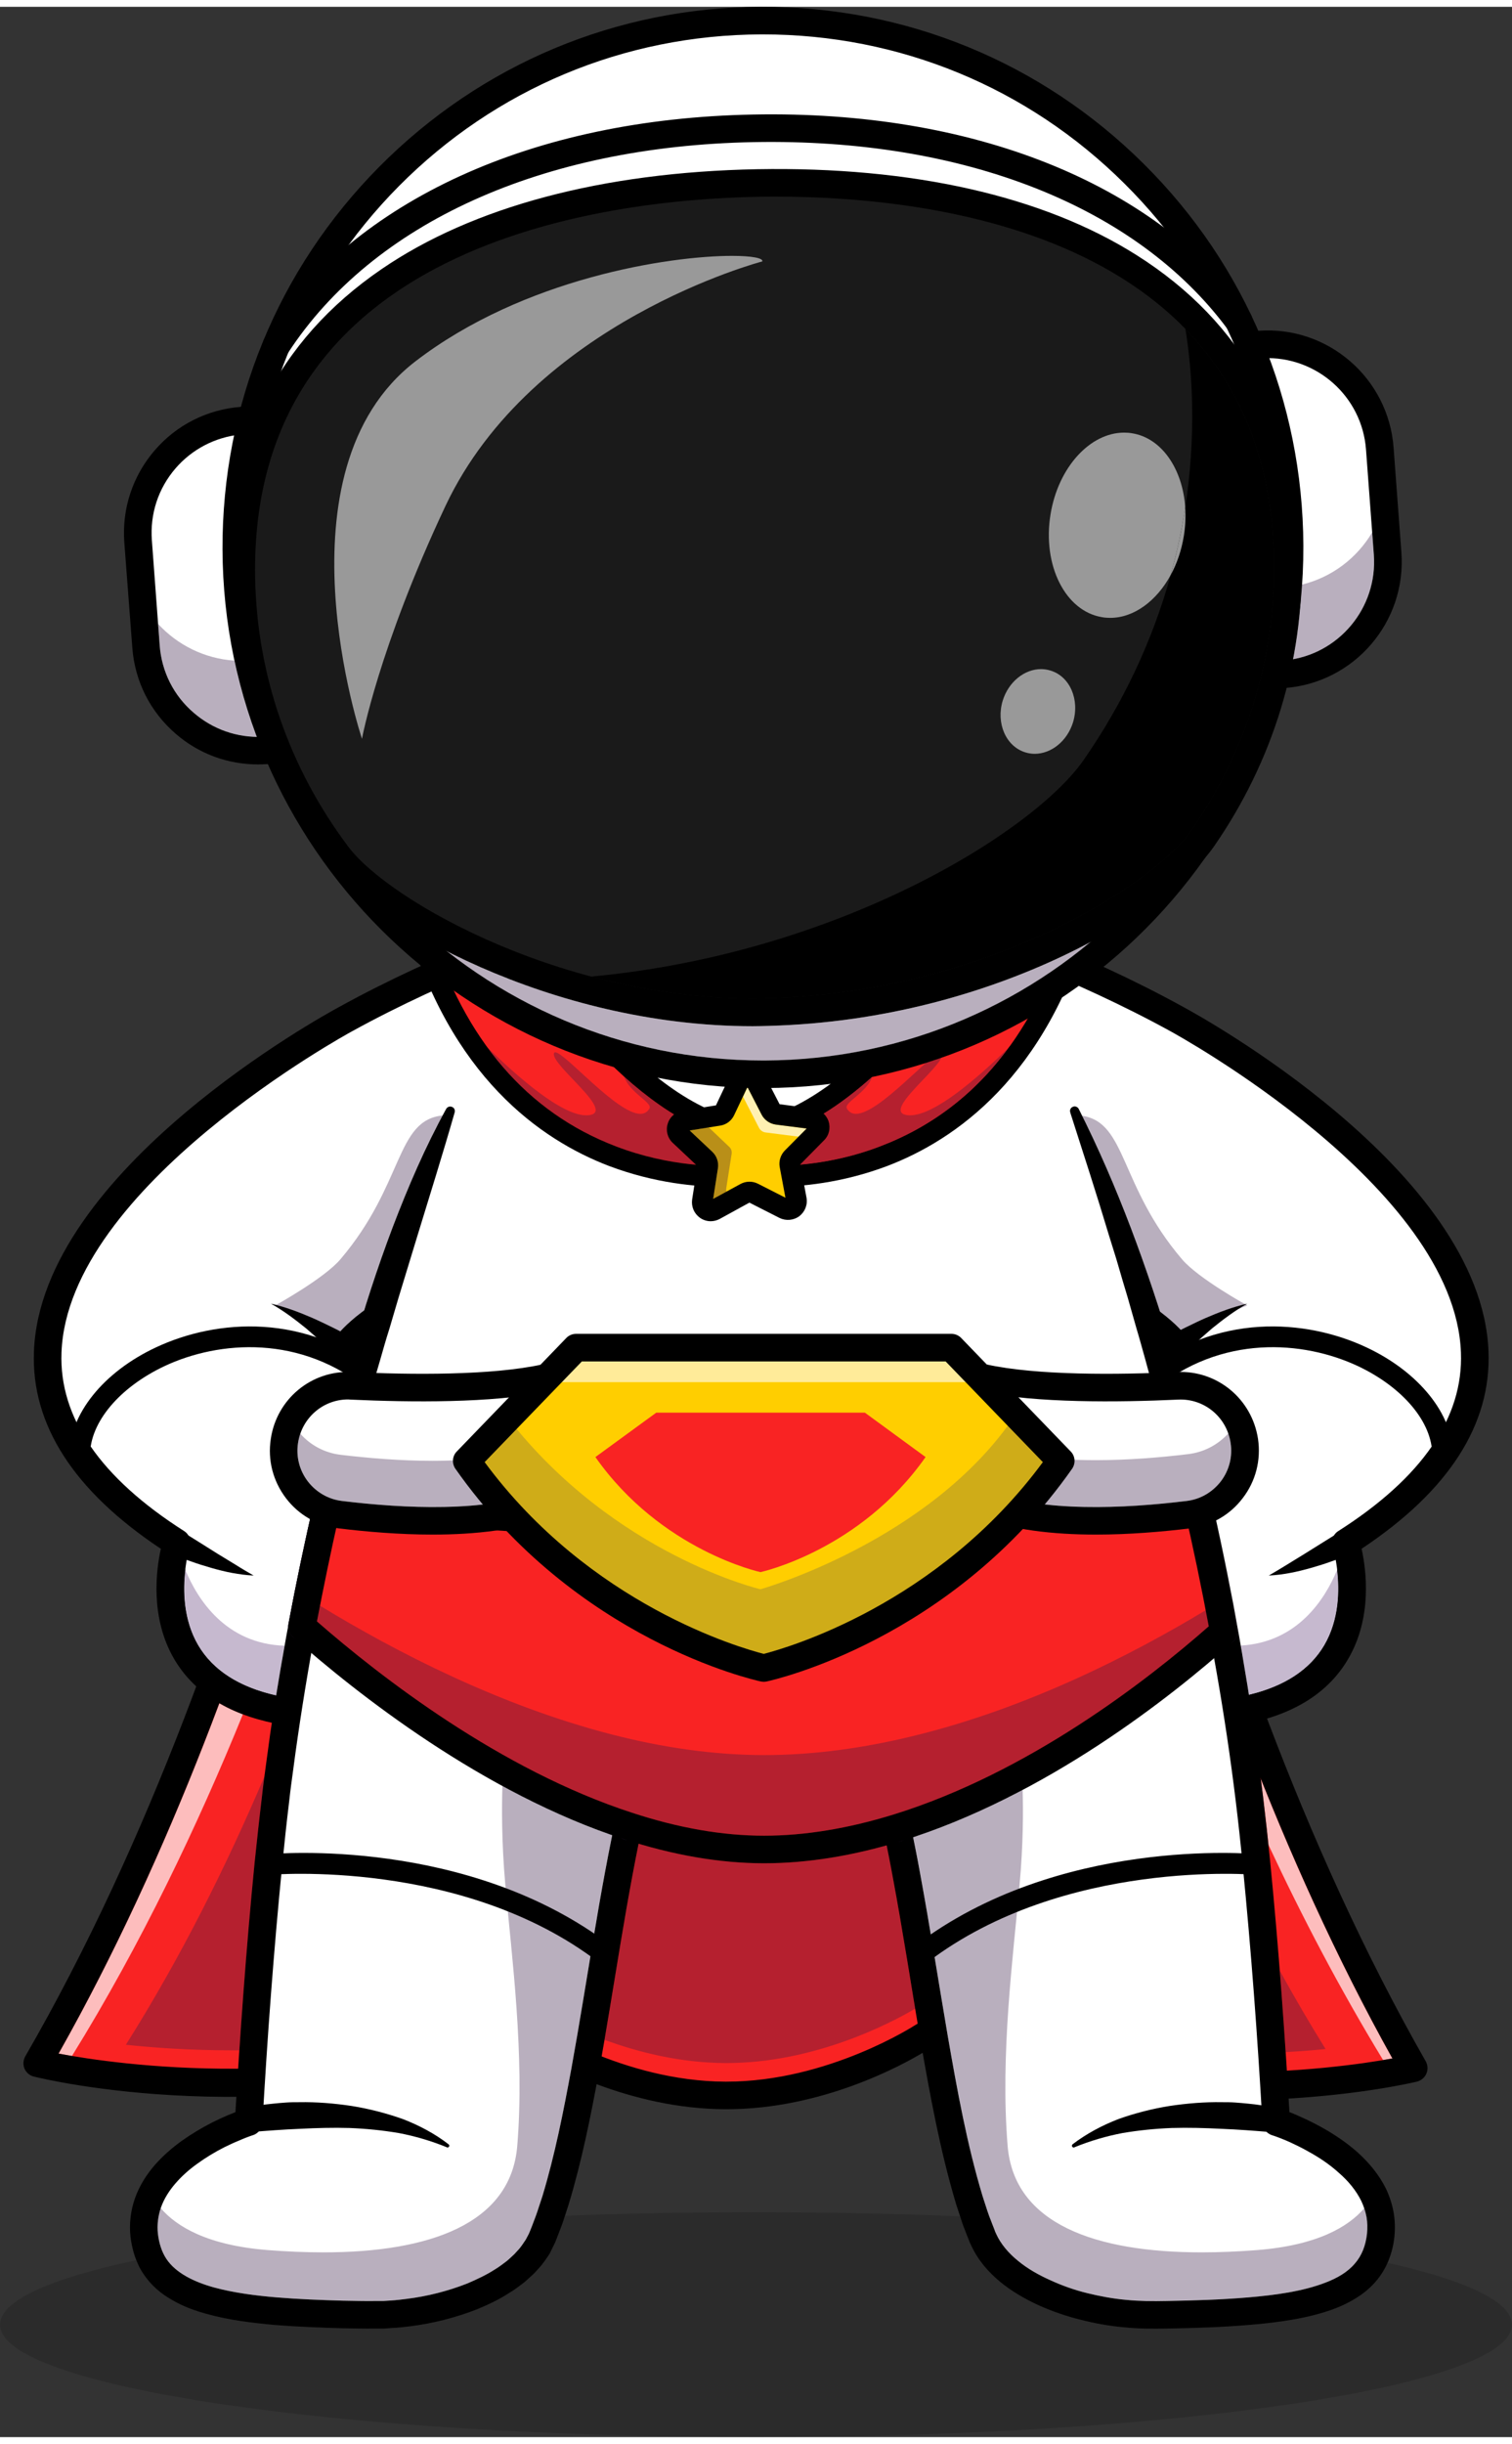 <?xml version="1.0" encoding="UTF-8"?>
<!DOCTYPE svg PUBLIC "-//W3C//DTD SVG 1.1//EN" "http://www.w3.org/Graphics/SVG/1.1/DTD/svg11.dtd">
<!-- Creator: CorelDRAW X7 -->
<svg xmlns="http://www.w3.org/2000/svg" xml:space="preserve" width="93.194mm" height="150.56mm" version="1.1" style="shape-rendering:geometricPrecision; text-rendering:geometricPrecision; image-rendering:optimizeQuality; fill-rule:evenodd; clip-rule:evenodd"
viewBox="0 0 9269 14891"
 xmlns:xlink="http://www.w3.org/1999/xlink">
 <rect x="0" y="0" width="9269" height="14891" fill="#333333" stroke="none"/>
 <defs>
  <style type="text/css">
   <![CDATA[
    .fil15 {fill:black;fill-rule:nonzero}
    .fil5 {fill:black;fill-rule:nonzero}
    .fil13 {fill:#1A1A1A;fill-rule:nonzero}
    .fil18 {fill:#2F1C50;fill-rule:nonzero}
    .fil9 {fill:#371A45;fill-rule:nonzero}
    .fil20 {fill:#9793B0;fill-rule:nonzero}
    .fil14 {fill:#999999;fill-rule:nonzero}
    .fil4 {fill:#B5202F;fill-rule:nonzero}
    .fil12 {fill:#B98F18;fill-rule:nonzero}
    .fil7 {fill:#B9AFBE;fill-rule:nonzero}
    .fil8 {fill:#C6B9CF;fill-rule:nonzero}
    .fil17 {fill:#CA2334;fill-rule:nonzero}
    .fil21 {fill:#CFAC18;fill-rule:nonzero}
    .fil19 {fill:#CFD3E4;fill-rule:nonzero}
    .fil2 {fill:#F92323;fill-rule:nonzero}
    .fil3 {fill:#FDBDBD;fill-rule:nonzero}
    .fil1 {fill:#FF2261;fill-rule:nonzero}
    .fil10 {fill:#FFCE00;fill-rule:nonzero}
    .fil16 {fill:#FFEB99;fill-rule:nonzero}
    .fil11 {fill:#FFF0B2;fill-rule:nonzero}
    .fil6 {fill:white;fill-rule:nonzero}
    .fil0 {fill:black;fill-rule:nonzero;fill-opacity:0.149}
   ]]>
  </style>
 </defs>
 <g id="Layer_x0020_1">
  <g id="_2526325402880">
   <path class="fil0" d="M4635 14891c-2560,0 -4635,-309 -4635,-689 0,-147 309,-283 835,-395 12,30 27,58 45,85 46,70 111,124 179,161 67,39 138,64 207,83 140,39 280,55 418,68 138,11 275,16 411,20 62,1 121,2 183,2 8,0 16,0 23,0l54 0c18,-1 36,-3 53,-4 36,-1 71,-6 107,-10 141,-18 280,-53 414,-106 67,-28 133,-59 195,-100 32,-18 61,-42 91,-64 15,-13 28,-26 43,-39 14,-12 27,-26 40,-41 27,-28 49,-61 71,-94l27 -55c9,-17 14,-33 21,-50 12,-33 26,-65 37,-99l9 -29c375,-15 767,-22 1172,-22 433,0 853,9 1251,25 6,18 11,35 17,53l24 62 12 30c5,11 7,20 14,32 42,93 109,168 181,227 74,60 154,105 237,143 82,36 167,66 254,87 86,22 174,38 263,46 62,6 127,9 189,9 25,0 50,-1 74,-1 171,-3 342,-8 514,-23 87,-7 173,-17 260,-32 87,-15 175,-36 262,-69 44,-17 87,-38 128,-64 42,-26 82,-58 116,-97 31,-35 56,-75 75,-118 483,108 763,239 763,379 0,380 -2075,689 -4634,689z"/>
   <path class="fil1" d="M6593 6480c-1059,-2 -2110,-255 -2110,-255l-42 -1c0,0 -1052,243 -2111,238 0,0 -541,3438 -2102,6138 0,0 1455,362 3008,-173 0,0 548,368 1211,371 662,2 1213,-363 1213,-363 1550,547 3006,195 3006,195 -1548,-2711 -2073,-6150 -2073,-6150z"/>
   <path class="fil2" d="M8666 12630c0,0 -156,38 -420,70 -544,64 -1544,103 -2587,-265 0,0 -549,365 -1212,363 -663,-3 -1211,-371 -1211,-371 -1043,359 -2041,314 -2585,246 -266,-34 -423,-73 -423,-73 1561,-2700 2102,-6138 2102,-6138 1059,5 2111,-238 2111,-238l42 1c0,0 1051,253 2110,255 0,0 525,3439 2073,6150z"/>
   <path class="fil3" d="M8479 12581c-264,-433 -498,-880 -703,-1319 -14,-135 -30,-270 -47,-405 230,577 498,1160 807,1714 -18,3 -37,6 -57,10zm-8038 -25c-30,-5 -58,-10 -82,-15 391,-692 717,-1431 986,-2147 44,26 92,49 144,68 -275,676 -621,1404 -1048,2094z"/>
   <path class="fil4" d="M4453 12599c-2,0 -4,0 -6,0 -278,-1 -536,-67 -741,-142 69,-403 129,-806 209,-1202 267,79 526,120 769,120 239,0 491,-37 752,-110 13,65 26,129 37,195 50,267 92,536 137,806 -148,87 -614,333 -1157,333zm3429 -67c-11,-166 -23,-332 -36,-499 88,162 182,322 280,480 -75,8 -157,14 -244,19zm-6469 -11c-244,0 -462,-15 -642,-34l0 1c338,-536 619,-1101 850,-1645 -6,43 -11,87 -16,130 -16,132 -30,264 -44,396 -37,384 -68,767 -94,1152 -18,0 -36,0 -54,0z"/>
   <path class="fil5" d="M3236 12342c17,0 33,5 47,15 5,3 536,354 1164,356 2,0 4,0 6,0 625,0 1155,-345 1160,-348 22,-15 50,-18 75,-9 1267,447 2482,281 2848,215 -1374,-2463 -1930,-5505 -2015,-6007 -978,-12 -1940,-230 -2048,-255l-23 0c-107,24 -1070,232 -2048,237 -88,502 -658,3543 -2043,5995 366,69 1581,243 2849,-194 9,-3 19,-5 28,-5zm1217 540c-2,0 -4,0 -6,0 -591,-2 -1086,-279 -1222,-362 -1544,519 -2957,177 -3017,162 -26,-6 -47,-24 -58,-49 -10,-24 -8,-52 5,-75 1535,-2655 2086,-6075 2092,-6109 6,-42 42,-72 83,-72l1 0c11,0 23,0 35,0 1025,0 2046,-233 2056,-235 6,-1 13,-2 19,-2l43 0c6,0 13,1 19,2 11,3 1054,252 2090,254 42,0 77,30 84,72 5,34 541,3454 2063,6120 13,24 15,51 4,76 -10,24 -32,42 -58,49 -60,14 -1475,345 -3016,-185 -136,83 -629,354 -1217,354z"/>
   <path class="fil6" d="M1701 10435c-878,-179 -624,-1005 -619,-1025l1 0c-36,-23 -71,-46 -104,-69 0,0 1188,-145 1419,-695 8,-19 15,-40 21,-60l0 0c701,1043 78,2011 -718,1849z"/>
   <path class="fil6" d="M2114 8216c2,2 4,4 6,6 1143,1167 469,2394 -419,2213 -889,-181 -618,-1025 -618,-1025 -2257,-1436 1031,-3205 1031,-3205 622,-343 1261,-560 1261,-560l-402 1228 -318 975c-431,187 -541,368 -541,368z"/>
   <path class="fil7" d="M2047 8164c-104,-79 -230,-158 -360,-207 0,0 300,-165 400,-283 392,-461 336,-851 626,-881 -119,222 -217,453 -307,688 -63,167 -121,336 -174,506 -117,86 -169,153 -185,177z"/>
   <path class="fil5" d="M1873 10537c-62,0 -125,-6 -188,-19 -291,-59 -498,-192 -617,-394 -150,-256 -110,-549 -82,-676 -533,-354 -795,-760 -778,-1208 41,-1115 1792,-2069 1866,-2109 620,-343 1267,-563 1274,-566 44,-15 92,9 107,53 15,44 -9,92 -53,107 -6,3 -640,219 -1247,554 -18,10 -1741,949 -1778,1967 -15,398 238,766 751,1093 32,20 47,60 35,97 -1,3 -104,339 52,604 93,158 262,263 503,312 332,68 641,-79 806,-384 206,-379 190,-1022 -470,-1693 -27,-27 -32,-70 -12,-103 11,-18 119,-184 495,-363 42,-20 92,-2 112,40 21,42 3,93 -39,113 -213,101 -327,196 -382,250 672,717 673,1415 445,1836 -168,310 -470,489 -800,489z"/>
   <path class="fil5" d="M2068 8275c-29,-30 -61,-61 -93,-90 -32,-30 -65,-58 -98,-87 -68,-55 -138,-108 -216,-152 87,20 172,52 255,88 41,18 82,38 123,58 41,20 80,41 122,65l0 0c36,21 49,67 28,103 -21,37 -68,49 -104,28 -6,-3 -12,-8 -17,-13z"/>
   <path class="fil5" d="M1118 9344c35,21 72,44 107,66l108 68 110 67c36,23 74,45 112,67 -44,-2 -88,-8 -132,-16 -43,-8 -86,-19 -128,-31 -42,-12 -84,-25 -125,-40 -42,-14 -82,-30 -123,-49 -37,-17 -54,-62 -37,-99 18,-38 63,-55 100,-37 3,1 5,2 8,4l0 0z"/>
   <path class="fil8" d="M1693 10347c-228,-51 -388,-155 -478,-307 -93,-158 -94,-340 -79,-463 76,183 248,453 608,465 -18,101 -35,203 -51,305z"/>
   <path class="fil5" d="M1680 10431c-706,-156 -657,-739 -616,-947 15,7 29,13 44,18 7,23 16,48 28,75 -15,123 -14,305 79,463 90,152 250,256 478,307 -5,28 -9,56 -13,84z"/>
   <path class="fil5" d="M1108 9502c-15,-5 -29,-11 -44,-18 9,-43 17,-70 18,-74l1 0c0,0 7,37 25,92z"/>
   <path class="fil5" d="M489 8938c-35,0 -63,-29 -63,-64 -1,-249 207,-509 530,-660 368,-173 926,-219 1391,170 27,22 31,62 8,89 -22,27 -62,31 -89,8 -419,-350 -924,-308 -1256,-153 -278,131 -458,345 -458,546 1,35 -28,64 -63,64l0 0z"/>
   <path class="fil6" d="M7631 10435c879,-179 625,-1005 619,-1025l0 0c36,-23 71,-46 104,-69 0,0 -1188,-145 -1419,-695 -9,-19 -16,-40 -21,-60l0 0c-702,1043 -78,2011 717,1849z"/>
   <path class="fil6" d="M7218 8216c-2,2 -4,4 -5,6 -1143,1167 -470,2394 418,2213 890,-181 619,-1025 619,-1025 2257,-1436 -1032,-3205 -1032,-3205 -621,-343 -1260,-560 -1260,-560l401 1228 319 975c431,187 540,368 540,368z"/>
   <path class="fil7" d="M7286 8164c-16,-23 -65,-87 -175,-169 -131,-410 -286,-814 -477,-1200 274,41 226,426 612,879 100,118 400,283 400,283 -131,49 -256,128 -360,207z"/>
   <path class="fil5" d="M7460 10537c-330,0 -632,-179 -800,-489 -228,-421 -227,-1119 445,-1836 -54,-54 -169,-149 -382,-250 -42,-20 -60,-71 -40,-113 20,-42 71,-60 113,-40 376,179 484,345 495,363 20,33 15,76 -12,103 -660,671 -676,1314 -470,1693 165,305 474,452 805,384 241,-49 411,-154 504,-312 156,-265 53,-601 52,-604 -12,-37 2,-77 35,-97 513,-327 766,-695 751,-1093 -37,-1019 -1760,-1957 -1777,-1967 -608,-335 -1242,-551 -1248,-554 -45,-15 -68,-63 -53,-107 15,-44 63,-68 107,-53 6,3 654,223 1274,566 74,40 1825,994 1866,2109 17,448 -245,854 -778,1208 28,127 68,420 -83,676 -118,202 -325,335 -616,394 -63,13 -126,19 -188,19z"/>
   <path class="fil5" d="M8286 9476c-41,19 -82,35 -123,49 -41,15 -83,28 -125,40 -43,12 -85,23 -129,31 -43,8 -87,14 -131,16 38,-22 75,-44 112,-67l109 -67 109 -68c35,-22 72,-45 107,-66l0 0c36,-22 82,-10 103,25 22,36 10,82 -25,104 -3,1 -5,2 -7,3z"/>
   <path class="fil8" d="M7657 10343c-9,-53 -17,-107 -27,-160 -7,-47 -15,-95 -23,-142 347,-20 516,-284 590,-464 15,123 14,305 -79,463 -88,149 -243,251 -461,303z"/>
   <path class="fil5" d="M7669 10427c-4,-28 -8,-56 -12,-84 218,-52 373,-154 461,-303 93,-158 94,-340 79,-463 11,-27 21,-52 28,-75 14,-5 29,-11 43,-18 41,207 90,782 -599,943z"/>
   <path class="fil5" d="M8225 9502c18,-55 25,-92 25,-92l0 0c1,4 10,31 18,74 -14,7 -29,13 -43,18z"/>
   <path class="fil5" d="M8844 8938l0 0c-35,0 -64,-29 -64,-64 1,-201 -179,-415 -457,-546 -332,-155 -837,-197 -1256,153 -27,23 -67,19 -90,-8 -22,-27 -18,-67 8,-89 466,-389 1024,-343 1392,-170 322,151 531,411 530,660 0,35 -28,64 -63,64z"/>
   <path class="fil6" d="M8464 13651c-43,416 -512,481 -1392,491 -426,5 -919,-169 -1046,-469 -127,-299 -217,-748 -299,-1226 -83,-479 -157,-987 -252,-1404 -521,162 -1079,162 -1600,0l-2 0c-4,17 -8,35 -12,53 -183,831 -290,1992 -539,2577 -127,300 -620,474 -1046,469 -880,-10 -1349,-75 -1392,-491 -10,-91 9,-173 44,-246 148,-302 597,-445 597,-445 0,0 63,-1178 174,-2065 189,-1501 608,-3036 1062,-4131l429 -1382 2940 0 457 1382c454,1095 874,2630 1062,4131 111,887 175,2065 175,2065 0,0 690,219 640,691z"/>
   <path class="fil7" d="M2278 14057c-58,0 -119,-1 -179,-2 -134,-4 -269,-9 -401,-20 -132,-11 -264,-28 -386,-61 -122,-34 -234,-88 -292,-175 -29,-44 -45,-96 -52,-154 -6,-53 0,-106 17,-157 99,115 289,228 656,257 117,9 231,14 341,14 648,0 1150,-173 1189,-653 46,-561 -34,-1157 -73,-1596 -24,-269 -22,-490 -18,-609 213,116 439,221 673,302 -98,477 -163,955 -250,1428 -49,265 -101,530 -178,784l-31 94c-10,31 -23,61 -34,92 -6,14 -12,31 -18,44l-19 36c-16,23 -30,47 -51,68 -10,11 -19,22 -31,32 -11,10 -21,20 -33,30 -24,18 -48,37 -75,53 -51,33 -109,60 -167,85 -119,47 -245,79 -373,95 -32,4 -64,8 -96,10 -16,1 -32,2 -48,3l-48 0c-8,0 -15,0 -23,0z"/>
   <path class="fil7" d="M7075 14058c-58,0 -113,-2 -171,-8 -80,-7 -160,-22 -238,-41 -78,-19 -154,-46 -226,-79 -72,-32 -141,-71 -199,-119 -58,-47 -106,-103 -134,-165 -4,-7 -8,-18 -11,-27l-11 -28 -22 -57c-14,-39 -26,-79 -39,-118 -96,-317 -156,-650 -214,-983 -57,-333 -109,-669 -171,-1004 -12,-71 -27,-142 -41,-214 234,-77 460,-178 671,-289 4,123 4,332 -19,584 -39,439 -119,1035 -73,1596 39,480 541,653 1190,653 109,0 223,-5 340,-14 367,-29 558,-142 656,-256 6,17 11,35 14,53 6,34 6,68 3,103 -8,72 -32,135 -76,184 -43,51 -107,88 -178,115 -72,28 -150,47 -230,61 -80,14 -162,23 -245,30 -165,14 -334,19 -502,22 -25,0 -50,1 -74,1z"/>
   <path class="fil5" d="M6613 6753c240,475 422,978 574,1487 77,255 146,512 207,770 63,259 117,519 167,780 24,131 48,262 69,393 23,131 42,263 62,394 37,264 69,528 95,792 52,529 90,1057 121,1587l-59 -76c47,15 86,31 127,50 41,18 81,38 121,60 78,43 154,93 224,155 69,62 132,136 176,225 21,45 37,93 46,143 9,50 10,101 5,151 -5,48 -17,98 -36,145 -19,48 -47,93 -81,132 -34,39 -74,71 -116,97 -41,26 -84,47 -128,64 -87,33 -175,54 -262,69 -87,15 -173,25 -260,32 -172,15 -343,20 -514,23 -83,2 -176,1 -263,-8 -89,-8 -177,-24 -263,-46 -87,-21 -172,-51 -254,-87 -83,-38 -163,-83 -237,-143 -72,-59 -139,-134 -181,-227 -7,-12 -9,-21 -14,-32l-12 -30 -24 -62c-14,-42 -27,-83 -41,-125 -100,-333 -160,-669 -219,-1004 -57,-335 -108,-671 -170,-1002 -15,-84 -32,-166 -48,-248l-27 -123 -3 -16 -2 -7 -1 -4c139,79 123,70 107,62 -9,-5 -18,-10 -1,0l-2 0 -31 10 -63 18c-169,45 -342,75 -517,89 -174,13 -350,10 -524,-9 -174,-21 -346,-57 -513,-109l108 -62c-117,525 -189,1064 -286,1600 -50,269 -103,537 -184,804l-32 99c-11,34 -25,66 -37,99 -7,17 -12,33 -21,50l-27 55c-22,33 -44,66 -71,94 -13,15 -26,29 -40,41 -15,13 -28,26 -43,39 -30,22 -59,46 -91,64 -62,41 -128,72 -195,100 -134,53 -273,88 -414,106 -36,4 -71,9 -107,10 -17,1 -35,3 -53,4l-54 0c-70,1 -137,-1 -206,-2 -136,-4 -273,-9 -411,-20 -138,-13 -278,-29 -418,-68 -69,-19 -140,-44 -207,-83 -68,-37 -133,-91 -179,-161 -24,-34 -41,-73 -54,-111 -13,-39 -21,-78 -26,-117 -9,-79 1,-163 28,-238 27,-76 70,-143 120,-201 50,-57 106,-106 166,-149 59,-42 121,-79 185,-112 32,-16 64,-31 97,-45 34,-14 65,-27 103,-39l-59 76c31,-530 69,-1058 121,-1587 14,-132 28,-264 44,-396 7,-66 16,-132 25,-198 9,-66 18,-132 27,-198 39,-263 84,-525 134,-786 51,-261 107,-521 168,-779 62,-259 124,-518 199,-773 72,-256 154,-509 248,-758 95,-249 200,-494 329,-728 8,-14 25,-19 39,-11 12,6 17,20 13,33 -73,255 -152,506 -229,758l-115 377 -56 190c-20,62 -38,126 -56,189 -149,505 -275,1017 -374,1534 -50,259 -94,518 -132,779 -10,65 -18,130 -27,195 -9,65 -18,131 -25,196 -16,131 -30,262 -43,393 -52,525 -91,1052 -121,1579 -2,36 -26,65 -58,76l-1 0c-27,9 -58,21 -87,34 -30,12 -59,26 -88,40 -57,29 -112,62 -163,99 -51,36 -97,77 -136,122 -39,45 -70,94 -89,147 -18,52 -25,107 -19,162 7,58 23,110 52,154 58,87 170,141 292,175 122,33 254,50 386,61 132,11 267,16 401,20 67,1 137,3 202,2l48 0c16,-1 32,-2 48,-3 32,-2 64,-6 96,-10 128,-16 254,-48 373,-95 58,-25 116,-52 167,-85 27,-16 51,-35 75,-53 12,-10 22,-20 33,-30 12,-10 21,-21 31,-32 21,-21 35,-45 51,-68l19 -36c6,-13 12,-30 18,-44 11,-31 24,-61 34,-92l31 -94c77,-254 129,-519 178,-784 97,-532 169,-1071 288,-1607 10,-46 55,-74 100,-64 3,1 5,1 7,2l1 0c157,48 318,82 481,102 164,18 328,21 492,9 164,-14 327,-41 485,-84l59 -17 30 -9 2 -1c17,10 9,5 0,0 -15,-9 -30,-18 109,62l1 4 2 8 3 16 27 125c17,84 34,168 49,252 62,335 114,671 171,1004 58,333 118,666 214,983 13,39 25,79 39,118l22 57 11 28c3,9 7,20 11,27 28,62 76,118 134,165 58,48 127,87 199,119 72,33 148,60 226,79 78,19 158,34 238,41 81,8 158,9 245,7 168,-3 337,-8 502,-22 83,-7 165,-16 245,-30 80,-14 158,-33 230,-61 71,-27 135,-64 178,-115 44,-49 68,-112 76,-184 3,-35 3,-69 -3,-103 -6,-33 -17,-66 -32,-98 -31,-63 -79,-122 -137,-172 -57,-52 -123,-96 -193,-134 -35,-20 -71,-37 -107,-54 -36,-16 -76,-32 -110,-43l-1 0c-34,-12 -56,-42 -58,-76 -30,-527 -69,-1054 -121,-1579 -50,-525 -128,-1045 -231,-1562 -103,-516 -226,-1029 -366,-1536 -18,-64 -35,-127 -54,-190l-54 -190c-19,-63 -38,-126 -56,-189 -18,-64 -39,-126 -58,-189 -76,-253 -157,-503 -238,-755l0 -1c-5,-15 3,-30 18,-35 13,-5 28,2 34,14z"/>
   <path class="fil9" d="M1851 10009c-5,0 -10,0 -15,-1 -46,-9 -76,-53 -68,-99 48,-256 102,-514 161,-766 10,-45 56,-74 101,-63 46,10 74,56 63,101 -58,250 -111,505 -159,759 -7,41 -43,69 -83,69z"/>
   <path class="fil9" d="M4674 11249c-249,0 -497,-33 -738,-100 -1,5 -2,10 -3,15 -9,46 -54,75 -100,66 -45,-10 -75,-55 -65,-100 7,-36 15,-72 23,-106 5,-23 20,-43 41,-55 21,-12 46,-14 68,-7 251,79 511,118 774,118 263,0 524,-39 775,-118 23,-7 47,-4 68,7 20,12 35,32 40,55 9,38 17,77 26,117 9,45 -20,90 -66,100 -45,9 -90,-20 -100,-66 -2,-8 -3,-17 -5,-26 -241,67 -488,100 -738,100z"/>
   <path class="fil9" d="M7502 10039c-40,0 -75,-28 -83,-69 -51,-281 -112,-569 -180,-856 -11,-45 17,-90 63,-101 45,-11 91,17 102,63 68,289 129,580 181,863 9,46 -22,90 -68,99 -5,1 -10,1 -15,1z"/>
   <path class="fil2" d="M4587 6892l0 266c0,0 -1178,169 -1808,-998 -89,-164 -166,-354 -229,-575l645 102c0,0 258,428 626,776 225,213 492,395 766,429z"/>
   <path class="fil4" d="M4266 7095c-138,-13 -310,-43 -491,-113 -319,-122 -582,-325 -788,-607 198,193 458,417 606,417 3,0 5,0 8,0 192,-11 -225,-306 -205,-380 1,-4 4,-6 8,-6 29,0 123,94 228,188 105,94 221,189 294,189 23,0 42,-10 55,-32 22,-37 -119,-93 -156,-198 96,87 199,168 307,234 -18,14 -32,33 -39,57 -13,42 -1,87 31,117l142 134z"/>
   <path class="fil5" d="M2640 5664c210,667 591,1110 1135,1318 331,127 629,125 748,118l0 -154c-666,-127 -1261,-1033 -1367,-1201l-516 -81zm1786 1566c-158,0 -412,-22 -691,-127 -420,-160 -978,-549 -1246,-1500 -5,-21 0,-43 14,-60 14,-16 36,-24 57,-20l645 101c18,3 35,14 44,30 7,11 665,1091 1345,1175 32,4 56,31 56,63l0 265c0,32 -23,59 -54,63 -7,1 -69,10 -170,10z"/>
   <path class="fil2" d="M5978 5687c0,0 -672,1116 -1391,1205l0 265c0,0 1531,220 2036,-1572l-645 102z"/>
   <path class="fil5" d="M4650 7100c119,7 417,9 748,-118 544,-208 925,-651 1135,-1318l-516 81c-106,168 -701,1074 -1367,1201l0 154zm97 130c-101,0 -163,-9 -169,-10 -32,-4 -55,-31 -55,-63l0 -265c0,-32 24,-59 56,-63 680,-84 1338,-1164 1345,-1175 9,-16 26,-27 44,-30l645 -101c21,-4 43,4 57,20 14,17 19,39 14,60 -268,951 -826,1340 -1246,1500 -279,105 -533,127 -691,127z"/>
   <path class="fil4" d="M4906 7095l0 -2 145 -147c32,-31 42,-77 28,-119 -6,-18 -17,-33 -30,-46 103,-63 202,-140 295,-223 1,0 2,-1 3,-1 -39,102 -177,157 -155,194 13,22 32,32 55,32 73,0 189,-95 294,-189 49,-44 96,-88 135,-123 32,-10 64,-20 95,-31 -50,101 -372,342 -199,352 3,0 5,0 8,0 148,0 409,-224 606,-417 -205,282 -469,485 -788,607 -182,70 -354,101 -492,113z"/>
   <path class="fil5" d="M4918 7158l-12 -63c138,-12 310,-43 492,-113 319,-122 583,-325 788,-607 86,-84 160,-163 208,-215 -419,776 -1080,961 -1476,998zm131 -377c-17,-16 -40,-27 -65,-30l-6 -1c83,-48 163,-106 240,-169 42,-7 84,-15 126,-23 -93,83 -192,160 -295,223z"/>
   <path class="fil10" d="M4444 6763l91 -193c19,-38 73,-39 93,-1l97 190c8,15 23,25 40,27l211 27c43,6 61,58 30,88l-150 152c-12,12 -17,29 -14,46l40 209c8,42 -36,75 -75,56l-190 -96c-15,-8 -33,-8 -48,1l-187 102c-38,21 -83,-11 -76,-53l32 -211c3,-17 -3,-34 -15,-46l-155 -146c-31,-29 -15,-82 27,-89l210 -34c17,-3 32,-13 39,-29z"/>
   <path class="fil11" d="M4896 6923l-203 -26c-17,-2 -32,-13 -40,-28l-97 -189c-1,-1 -1,-2 -1,-2l25 -54c2,0 3,0 5,0l84 164c17,33 50,56 88,61l188 24 -49 50z"/>
   <path class="fil12" d="M4372 7304l29 -187c6,-38 -7,-76 -35,-102l-138 -130 117 -19 124 118c13,11 19,28 16,45l-33 211c-1,7 0,14 1,20l-81 44z"/>
   <path class="fil5" d="M4228 6885l138 130c28,26 41,64 35,102l-29 187 167 -91c33,-18 73,-19 107,-2l169 86 -35 -187c-7,-37 5,-75 31,-102l134 -135 -188 -24c-38,-5 -71,-28 -88,-61l-87 -169 -81 171c-16,35 -48,59 -85,65l-188 30zm129 556c-23,0 -46,-7 -66,-21 -36,-26 -54,-68 -48,-112l32 -205 -151 -142c-32,-30 -44,-75 -31,-117 13,-43 48,-73 92,-80l204 -33 89 -188c19,-40 58,-65 102,-65 43,-2 84,23 104,62l95 184 205 27c44,5 80,35 95,76 14,42 4,88 -28,119l-145 147 38 203c8,44 -9,87 -44,114 -35,26 -82,30 -121,11l-185 -94 -182 100c-17,9 -36,14 -55,14z"/>
   <path class="fil6" d="M7870 4090c-37,3 -68,-25 -71,-61l-141 -1889c-3,-36 25,-68 61,-70 380,-29 711,256 739,636l48 644c29,380 -256,712 -636,740z"/>
   <path class="fil9" d="M7771 2083c-17,0 -34,0 -51,2 -28,2 -49,26 -47,54l141 1889c2,28 27,49 55,47 371,-28 650,-352 622,-723l-48 -645c-26,-354 -323,-624 -672,-624zm99 2007l0 0 0 0zm-5 15c-42,0 -78,-32 -81,-75l-141 -1889c-3,-44 30,-83 75,-86 387,-29 726,262 755,650l49 644c29,388 -263,727 -651,756 -2,0 -4,0 -6,0z"/>
   <path class="fil7" d="M7927 3998c22,-115 37,-231 45,-347 4,-37 7,-74 10,-111 184,-45 337,-163 430,-320l10 137c23,311 -194,586 -495,641z"/>
   <path class="fil5" d="M7744 2153l138 1851c324,-34 564,-321 540,-647l-48 -644c-24,-327 -305,-574 -630,-560zm126 1937l0 0 0 0zm-5 85c-78,0 -144,-61 -150,-139l-141 -1890c-6,-82 56,-154 139,-161 426,-32 798,289 830,715l48 644c31,426 -289,798 -715,830 -4,0 -8,1 -11,1z"/>
   <path class="fil6" d="M1483 2535c37,-2 68,25 71,61l141 1889c3,36 -24,68 -61,71 -380,28 -711,-257 -739,-637l-48 -644c-29,-380 256,-711 636,-740z"/>
   <path class="fil9" d="M1484 2551c-179,13 -343,96 -461,232 -117,137 -175,311 -161,491l48 644c13,180 96,343 233,461 136,118 310,175 490,162 28,-3 49,-27 47,-55l-141 -1889c-2,-28 -26,-48 -55,-46zm98 2022c-169,0 -330,-60 -459,-171 -143,-123 -229,-294 -243,-482l-48 -644c-14,-188 46,-370 168,-513 123,-142 294,-229 482,-243 45,-3 84,30 87,75l141 1889c3,45 -30,83 -75,87 -18,1 -35,2 -53,2z"/>
   <path class="fil7" d="M1574 4473c-142,-2 -277,-53 -386,-147 -123,-105 -197,-252 -209,-413l-10 -132c118,129 285,213 468,225 34,160 80,316 137,467z"/>
   <path class="fil5" d="M1471 2621c-154,17 -294,90 -395,207 -106,123 -157,279 -145,441l48 644c12,161 86,308 209,413 118,102 267,153 421,147l-138 -1852zm111 2021c-186,0 -363,-65 -504,-187 -157,-135 -252,-323 -267,-530l-49 -644c-15,-206 51,-406 186,-563 135,-157 323,-251 529,-267 83,-6 155,56 161,139l141 1889c6,83 -56,155 -138,161 -20,1 -40,2 -59,2z"/>
   <path class="fil6" d="M7905 3301c6,1783 -1434,3233 -3217,3240 -1782,6 -3233,-1434 -3239,-3217 -7,-1783 1434,-3233 3216,-3240 1783,-6 3234,1434 3240,3217z"/>
   <path class="fil9" d="M4677 100c-4,0 -8,0 -12,0 -858,3 -1663,340 -2268,949 -605,609 -936,1417 -933,2275 6,1768 1446,3202 3213,3202 4,0 8,0 11,0 1772,-7 3208,-1453 3202,-3225 -3,-858 -340,-1664 -949,-2268 -606,-602 -1410,-933 -2264,-933zm0 6456c-1783,0 -3237,-1447 -3243,-3232 -3,-866 331,-1682 941,-2297 611,-614 1424,-955 2290,-958 4,0 8,0 12,0 862,0 1673,334 2285,942 615,610 955,1424 958,2290 7,1788 -1443,3249 -3231,3255 -4,0 -8,0 -12,0z"/>
   <path class="fil7" d="M4677 6456c-729,0 -1401,-249 -1936,-668 491,248 1158,458 1873,458 34,0 67,-1 101,-2 795,-22 1477,-251 1968,-512 -542,450 -1237,722 -1995,724 -4,0 -7,0 -11,0z"/>
   <path class="fil5" d="M4677 169c-4,0 -7,0 -11,0 -840,3 -1628,333 -2220,929 -591,596 -916,1386 -913,2226 6,1729 1416,3132 3144,3132 4,0 7,0 11,0 1734,-6 3139,-1421 3133,-3155 -3,-839 -333,-1628 -929,-2219 -593,-589 -1379,-913 -2215,-913zm0 6456c-1821,0 -3306,-1478 -3313,-3301 -3,-884 339,-1717 962,-2345 624,-628 1454,-976 2339,-979 884,-3 1718,338 2346,962 628,623 975,1454 979,2339 6,1826 -1475,3318 -3301,3324 -4,0 -8,0 -12,0z"/>
   <path class="fil13" d="M7895 3384c12,632 -182,1222 -524,1714 -256,368 -1325,1025 -2659,1062 -1237,34 -2375,-605 -2645,-963 -359,-479 -575,-1062 -587,-1693 -31,-1671 1392,-2391 3163,-2424 1772,-33 3221,633 3252,2304z"/>
   <path class="fil5" d="M4757 1163c-39,0 -76,0 -112,1 -939,18 -3119,281 -3081,2338 12,594 209,1162 571,1644 257,342 1369,963 2575,929 1337,-37 2363,-697 2592,-1026 344,-495 520,-1070 509,-1663 -37,-1980 -2064,-2223 -3054,-2223zm-143 5083c-1241,0 -2338,-632 -2614,-999 -384,-510 -593,-1112 -605,-1742 -15,-820 302,-1458 943,-1897 559,-383 1355,-595 2304,-613 949,-17 1752,164 2325,526 657,415 997,1041 1013,1861 11,630 -175,1239 -539,1764 -253,364 -1312,1059 -2726,1098 -34,1 -67,2 -101,2z"/>
   <path class="fil14" d="M6806 3744c-16,0 -33,-1 -49,-4 -226,-36 -368,-318 -317,-630 47,-289 243,-501 451,-501 16,0 32,1 49,4 182,29 310,219 326,455 -22,140 -52,278 -89,413 -87,160 -226,263 -371,263z"/>
   <path class="fil14" d="M6343 4577c-19,0 -39,-3 -58,-9 -119,-37 -180,-179 -138,-317 36,-116 134,-193 235,-193 19,0 39,3 58,9 119,36 180,178 138,317 -36,116 -134,193 -235,193z"/>
   <path class="fil15" d="M4616 6077c-346,0 -683,-53 -992,-135 1525,-142 2717,-892 3019,-1327 239,-344 421,-726 534,-1134 38,-70 66,-151 80,-238 10,-60 12,-119 9,-175 31,-204 46,-414 42,-627 -3,-163 -17,-319 -41,-467 318,327 532,781 544,1412 11,593 -165,1168 -509,1663 -229,329 -1255,989 -2592,1026 -31,1 -62,2 -94,2z"/>
   <path class="fil5" d="M4615 6161c-436,0 -858,-81 -1230,-202 80,-4 160,-10 239,-17 309,82 646,135 992,135 32,0 63,-1 94,-2 1337,-37 2363,-697 2592,-1026 344,-495 520,-1070 509,-1663 -12,-631 -226,-1085 -544,-1412 -7,-46 -16,-92 -25,-138 399,367 640,877 653,1548 12,632 -182,1222 -524,1714 -256,368 -1325,1025 -2659,1062 -32,1 -64,1 -97,1z"/>
   <path class="fil14" d="M7177 3481c37,-135 67,-273 89,-413 3,56 1,115 -9,175 -14,87 -42,168 -80,238z"/>
   <path class="fil5" d="M1695 2159c-18,0 -36,-6 -52,-18 -36,-28 -43,-79 -17,-116 551,-842 1641,-1340 2992,-1365 1339,-26 2445,414 3036,1206 29,30 32,76 5,110 -28,37 -82,43 -119,14 -1,0 -2,-1 -3,-2 -5,-4 -9,-9 -13,-15 -558,-751 -1616,-1168 -2903,-1144 -1295,24 -2335,494 -2855,1291 -1,2 -3,5 -5,7 -17,21 -41,32 -66,32z"/>
   <path class="fil14" d="M2219 4485c0,0 -549,-1639 328,-2313 664,-510 1558,-646 1941,-646 122,0 192,14 185,34 0,0 -1409,369 -1942,1498 -410,871 -512,1427 -512,1427z"/>
   <path class="fil5" d="M1512 12874c55,-13 107,-21 161,-26 27,-3 53,-5 80,-7 27,-2 54,-2 81,-2 107,-2 215,7 322,23 106,17 211,44 313,80 101,39 197,90 281,155 5,4 6,10 2,15 -3,4 -8,5 -12,4l-1 -1c-96,-39 -194,-68 -294,-87 -100,-17 -201,-27 -302,-31 -102,-3 -203,0 -304,5 -101,4 -204,12 -302,20l-3 0c-41,3 -77,-28 -80,-70 -3,-37 22,-70 58,-78z"/>
   <path class="fil5" d="M7789 13022c-98,-8 -201,-16 -302,-20 -101,-5 -202,-8 -304,-5 -101,4 -202,14 -302,31 -100,19 -198,48 -294,87l-1 1c-5,2 -12,-1 -14,-6 -2,-5 0,-10 3,-13 85,-65 181,-116 282,-155 101,-36 207,-63 313,-80 107,-16 215,-25 322,-23 27,0 54,0 81,2 26,2 53,4 80,7 54,5 106,13 161,26 41,9 66,50 56,90 -8,37 -42,61 -78,58l-3 0z"/>
   <path class="fil2" d="M7502 9955c-340,303 -1117,930 -2002,1203 -265,82 -540,132 -816,132 -279,0 -561,-54 -833,-143 -852,-277 -1621,-888 -2000,-1222 48,-257 102,-512 160,-763 904,103 3258,279 5310,-67 67,282 128,569 181,860z"/>
   <path class="fil4" d="M4684 11206c-253,0 -524,-47 -807,-140 -809,-262 -1546,-834 -1934,-1173 6,-32 12,-64 19,-96 461,281 1103,613 1793,790 304,78 618,125 930,125 307,0 614,-44 910,-116 705,-171 1348,-501 1797,-772 6,33 12,66 18,99 -381,335 -1109,899 -1935,1154 -276,85 -542,129 -791,129z"/>
   <path class="fil5" d="M1943 9893c388,339 1125,911 1934,1173 283,93 554,140 807,140 249,0 515,-44 791,-129 826,-255 1554,-819 1935,-1154 -45,-241 -96,-487 -153,-732 -2158,350 -4551,132 -5181,63 -48,211 -92,426 -133,639zm2741 1482c-270,0 -560,-50 -860,-148 -863,-280 -1642,-896 -2029,-1239 -22,-19 -32,-49 -27,-79 48,-256 102,-514 161,-766 9,-42 49,-70 92,-65 487,56 3032,314 5286,-66 44,-8 86,20 97,64 68,289 129,580 181,863 6,29 -5,59 -27,79 -380,339 -1150,948 -2033,1221 -292,90 -575,136 -841,136z"/>
   <path class="fil6" d="M3348 9172c-350,142 -892,112 -1261,67 -221,-27 -376,-231 -344,-451 30,-202 207,-348 410,-339 346,17 863,24 1191,-49l4 772z"/>
   <path class="fil7" d="M2656 9192c-195,0 -391,-16 -559,-37 -84,-10 -158,-53 -210,-120 -51,-67 -73,-151 -60,-235 3,-20 7,-39 14,-57 61,69 147,117 246,129 165,20 365,37 566,37 63,0 126,-2 189,-6l-1 0c66,94 135,181 205,262 -123,19 -256,27 -390,27z"/>
   <path class="fil5" d="M2134 8533c-154,0 -284,113 -307,267 -13,84 9,168 60,235 52,67 126,110 210,120 375,46 890,72 1219,-61 85,-35 105,-172 110,-230 16,-183 -42,-345 -75,-378 -332,70 -835,65 -1202,48 -5,0 -10,-1 -15,-1zm518 828c-202,0 -403,-17 -575,-38 -130,-16 -245,-81 -324,-185 -79,-104 -113,-233 -93,-363 36,-245 249,-422 497,-410 361,17 856,22 1169,-47 47,-10 163,-10 232,214 72,231 65,620 -179,718 -204,83 -466,111 -727,111z"/>
   <path class="fil6" d="M6024 9172c349,142 891,112 1260,67 221,-27 377,-231 344,-451 -30,-202 -207,-348 -410,-339 -345,17 -863,24 -1191,-49l-3 772z"/>
   <path class="fil7" d="M6715 9192c-140,0 -281,-9 -409,-31 67,-78 133,-162 197,-252l-12 -12c75,6 151,8 227,8 201,0 401,-17 566,-37 99,-12 184,-59 246,-127 7,19 11,38 14,59 13,84 -9,168 -60,235 -52,67 -126,110 -210,120 -168,21 -364,37 -559,37z"/>
   <path class="fil5" d="M6021 8486c-34,33 -92,195 -76,378 5,58 25,195 110,230 329,133 844,107 1219,61 84,-10 158,-53 210,-120 51,-67 73,-151 60,-235 -23,-159 -162,-274 -322,-266 -366,17 -870,22 -1201,-48zm698 875c-261,0 -523,-28 -727,-111 -244,-98 -251,-487 -179,-718 69,-224 185,-224 232,-214 313,69 809,64 1169,47 248,-12 461,165 498,410 19,130 -14,259 -94,363 -79,104 -194,169 -324,185 -172,21 -373,38 -575,38z"/>
   <path class="fil10" d="M5833 8216l-2302 0 -670 693c726,1033 1821,1270 1821,1270 0,0 1095,-237 1821,-1270l-670 -693z"/>
   <path class="fil2" d="M5302 8614l-1279 0 -373 272c403,574 1012,705 1012,705 0,0 609,-131 1012,-705l-372 -272z"/>
   <polygon class="fil6" points="5878,8263 5833,8216 5835,8216 "/>
   <polygon class="fil16" points="6031,8427 3337,8427 3533,8216 5833,8216 5878,8263 "/>
   <path class="fil17" d="M4557 10144c-232,-70 -814,-284 -1339,-798 5,0 10,0 14,1 513,503 1080,721 1325,797z"/>
   <path class="fil18" d="M3232 9347c-4,-1 -9,-1 -14,-1 -12,-12 -24,-24 -36,-36 4,0 8,-1 11,-2 13,13 26,26 39,39z"/>
   <path class="fil19" d="M2842 8903l261 -270c4,5 7,10 11,15l-245 253c-9,1 -18,2 -27,2z"/>
   <path class="fil20" d="M3046 9165c-70,-81 -139,-168 -205,-262l1 0c9,0 18,-1 27,-2l-8 8c64,91 130,175 198,254 -4,0 -8,1 -13,2z"/>
   <path class="fil18" d="M3182 9310c-46,-46 -91,-94 -136,-145 5,-1 9,-2 13,-2 44,50 89,99 134,145 -3,1 -7,2 -11,2z"/>
   <path class="fil21" d="M4662 10172c0,0 -38,-8 -105,-28 -245,-76 -812,-294 -1325,-797 -13,-13 -26,-26 -39,-39 -45,-46 -90,-95 -134,-145 -68,-79 -134,-163 -198,-254l8 -8 245 -253c655,839 1548,1048 1548,1048 0,0 1040,-293 1559,-1063l262 270c-726,1033 -1821,1269 -1821,1269z"/>
   <path class="fil5" d="M2971 8917c646,876 1571,1139 1711,1175 139,-36 1065,-299 1711,-1175l-596 -617 -2230 0 -596 617zm1711 1346c-6,0 -12,-1 -18,-2 -46,-10 -1136,-255 -1872,-1303 -23,-33 -20,-78 9,-107l670 -694c15,-16 37,-26 60,-26l2302 0c23,0 45,10 60,26l670 694c29,29 32,74 9,107 -736,1048 -1826,1293 -1872,1303 -6,1 -12,2 -18,2z"/>
   <path class="fil5" d="M7146 8157c42,-24 81,-45 122,-65 41,-20 82,-40 123,-58 83,-36 168,-68 255,-88 -78,44 -148,97 -216,152 -33,29 -66,57 -98,87 -32,29 -64,60 -93,90 -29,30 -77,31 -108,2 -30,-29 -31,-77 -2,-107 5,-5 11,-10 17,-13l0 0z"/>
   <path class="fil5" d="M3708 11994c-14,0 -27,-4 -39,-13 -834,-637 -2006,-536 -2018,-535 -35,3 -66,-22 -69,-57 -3,-35 22,-66 57,-69 50,-5 1232,-107 2107,560 28,21 33,61 12,89 -13,16 -31,25 -50,25z"/>
   <path class="fil5" d="M5649 11994c-19,0 -38,-9 -51,-25 -21,-28 -15,-68 12,-89 875,-667 2057,-565 2107,-560 35,3 61,34 57,69 -3,35 -34,60 -69,57 -11,-1 -1183,-102 -2018,535 -11,9 -25,13 -38,13z"/>
  </g>
 </g>
</svg>
